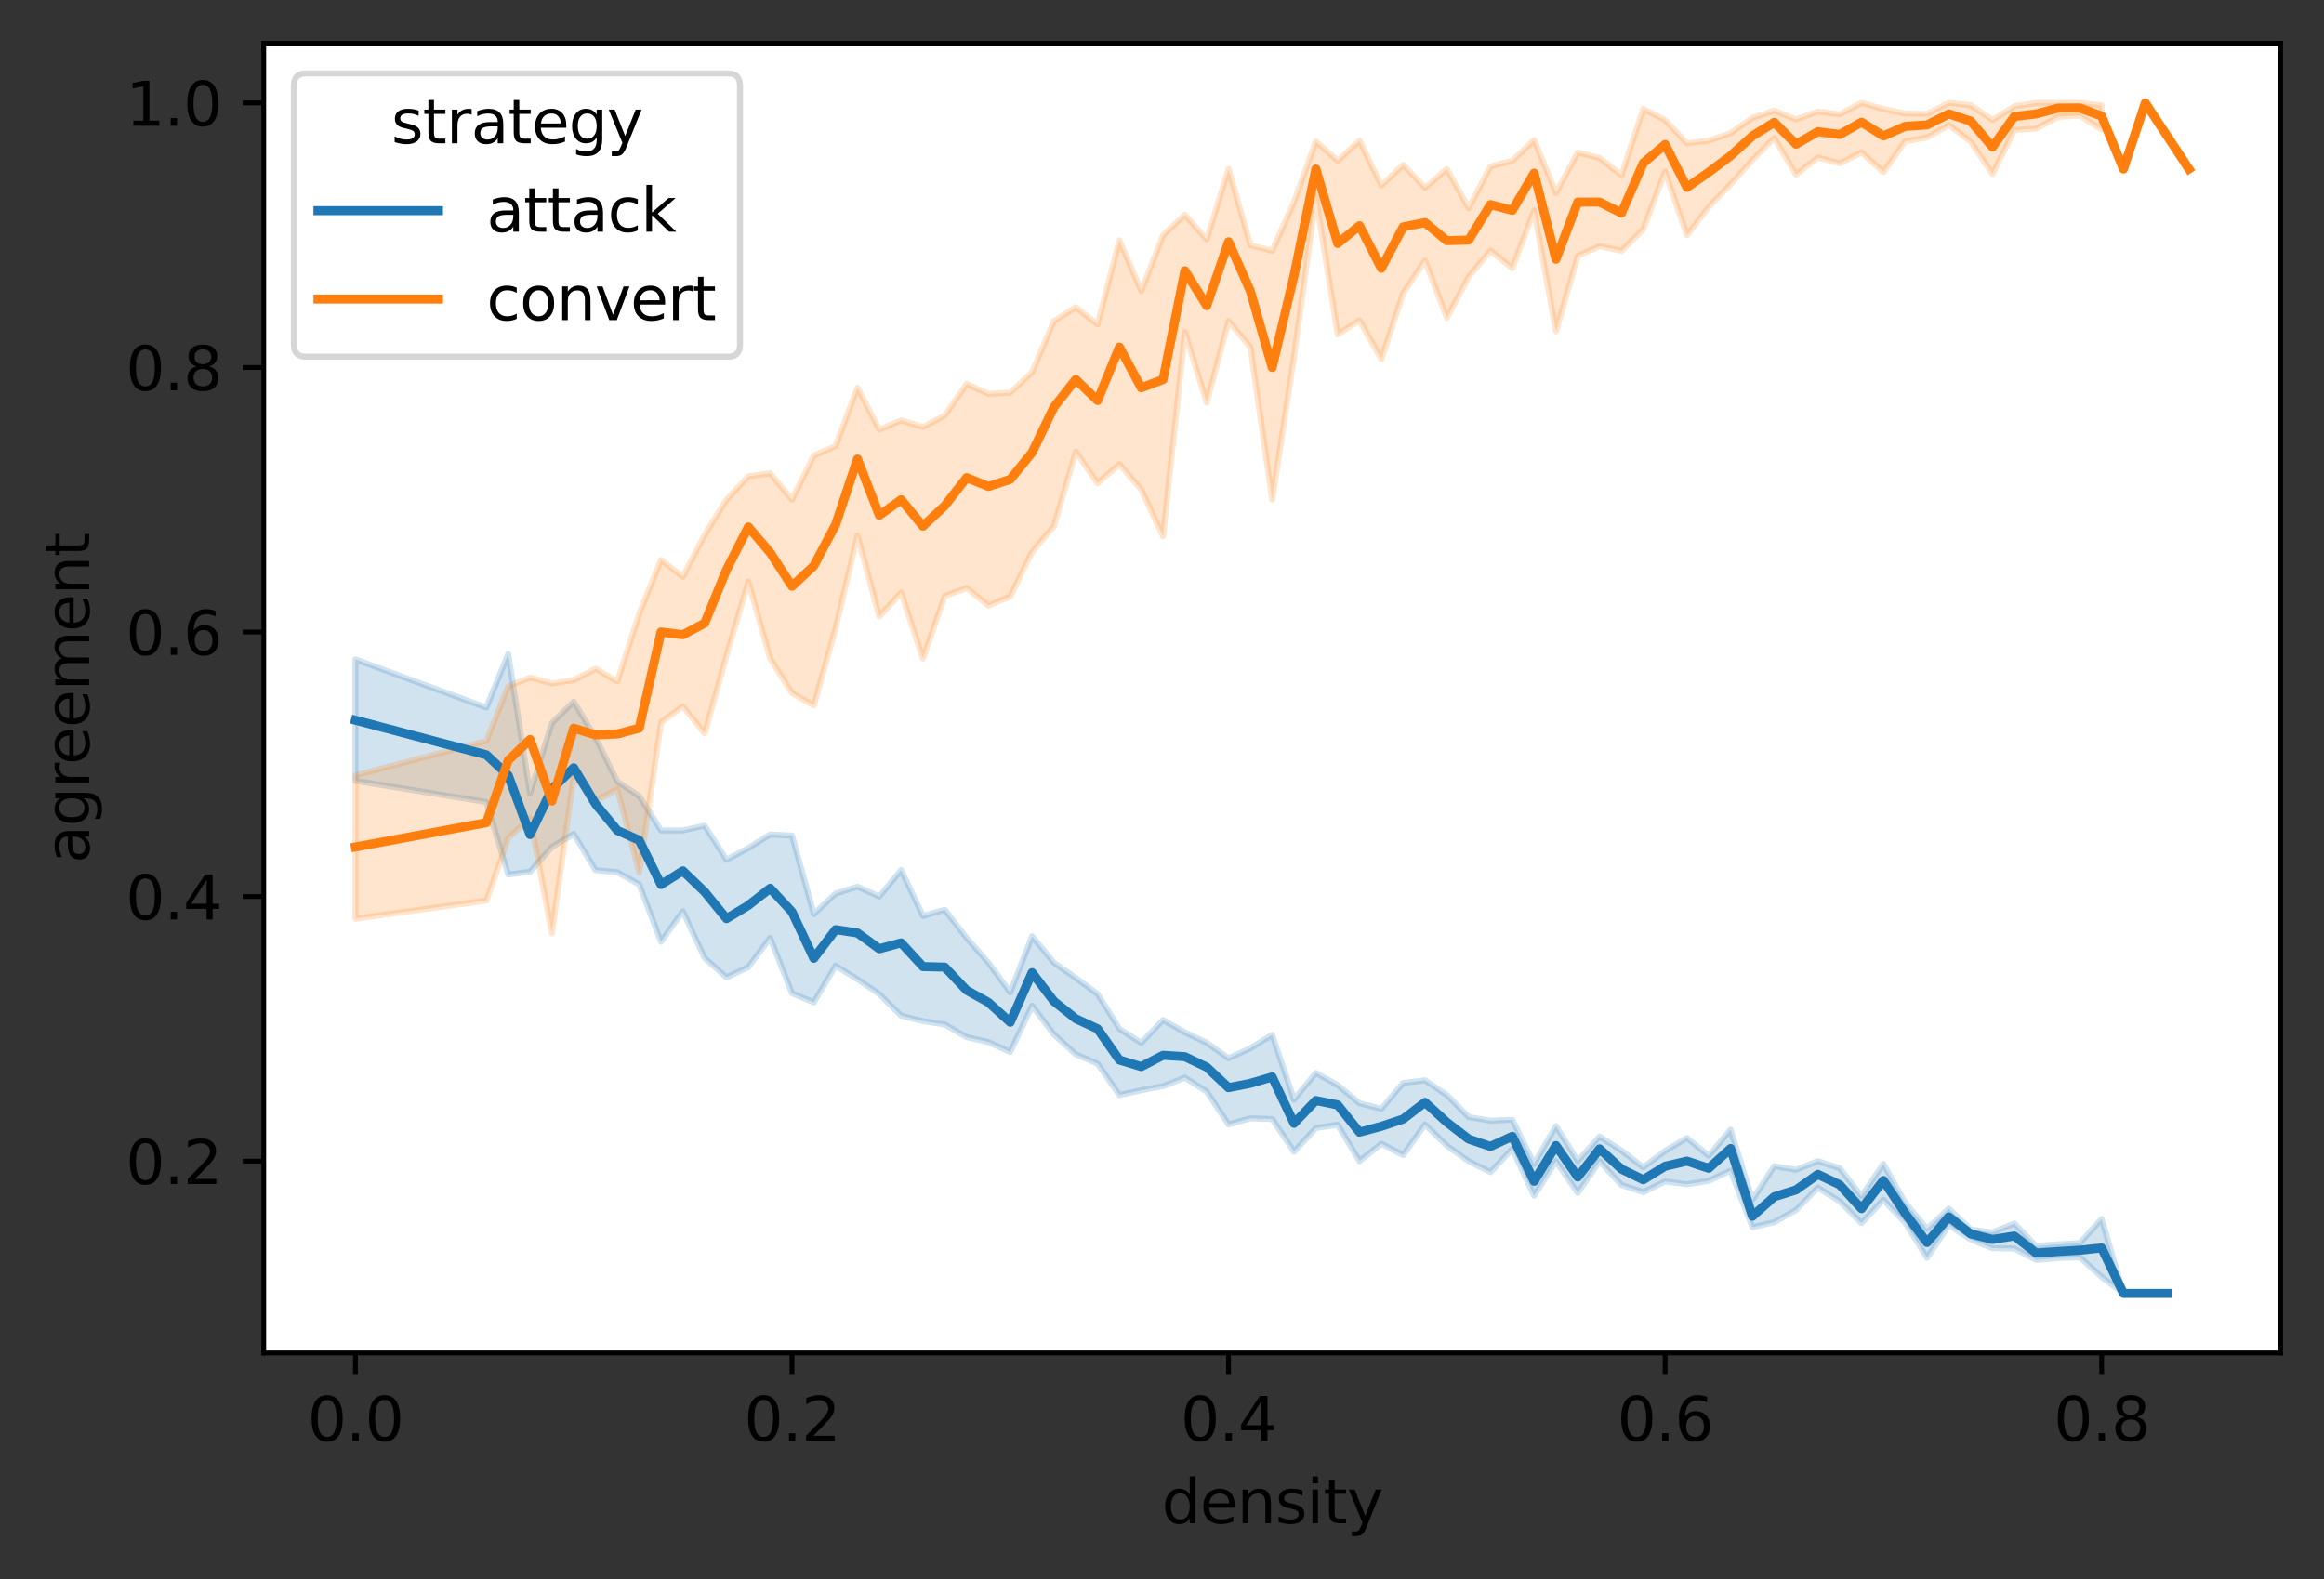 <?xml version="1.0" encoding="utf-8" standalone="no"?>
<!DOCTYPE svg PUBLIC "-//W3C//DTD SVG 1.1//EN"
  "http://www.w3.org/Graphics/SVG/1.1/DTD/svg11.dtd">
<svg height="262.196pt" version="1.1" viewBox="0 0 385.781 262.196" width="385.781pt" xmlns="http://www.w3.org/2000/svg" xmlns:xlink="http://www.w3.org/1999/xlink">
 <rect x="0" y="0" width="385.781" height="262.196" fill="#333333" stroke="none"/>
 <defs>
  <style type="text/css">*{stroke-linecap:butt;stroke-linejoin:round;}</style>
 </defs>
 <g id="figure_1">
  <g id="patch_1">
   <path d="M 0 262.196 
L 385.781 262.196 
L 385.781 0 
L 0 0 
z
" style="fill:none;"/>
  </g>
  <g id="axes_1">
   <g id="patch_2">
    <path d="M 43.781 224.64 
L 378.581 224.64 
L 378.581 7.2 
L 43.781 7.2 
z
" style="fill:#ffffff;"/>
   </g>
   <g id="PolyCollection_1">
    <defs>
     <path d="M 58.999 -152.705 
L 58.999 -132.549 
L 80.74 -129.019 
L 84.363 -116.991 
L 87.986 -117.449 
L 91.61 -121.567 
L 95.233 -123.735 
L 98.857 -117.724 
L 102.48 -117.377 
L 106.103 -115.364 
L 109.727 -105.843 
L 113.35 -110.89 
L 116.973 -103.133 
L 120.597 -99.909 
L 124.22 -101.617 
L 127.844 -106.467 
L 131.467 -97.28 
L 135.09 -95.76 
L 138.714 -101.85 
L 142.337 -99.604 
L 145.96 -97.147 
L 149.584 -93.564 
L 153.207 -92.659 
L 156.831 -92.099 
L 160.454 -89.994 
L 164.077 -89.171 
L 167.701 -87.524 
L 171.324 -95.211 
L 174.947 -90.452 
L 178.571 -87.143 
L 182.194 -85.587 
L 185.818 -80.385 
L 189.441 -81.17 
L 193.064 -81.85 
L 196.688 -83.275 
L 200.311 -80.963 
L 203.934 -75.505 
L 207.558 -76.509 
L 211.181 -76.392 
L 214.805 -70.972 
L 218.428 -74.894 
L 222.051 -75.444 
L 225.675 -69.404 
L 229.298 -72.293 
L 232.922 -70.402 
L 236.545 -75.489 
L 240.168 -71.971 
L 243.792 -69.404 
L 247.415 -67.573 
L 251.038 -71.445 
L 254.662 -63.662 
L 258.285 -69.404 
L 261.909 -64.132 
L 265.532 -69.404 
L 269.155 -65.45 
L 272.779 -64.256 
L 276.402 -66.025 
L 280.025 -65.56 
L 283.649 -66.139 
L 287.272 -67.835 
L 290.896 -58.422 
L 294.519 -59.266 
L 298.142 -61.287 
L 301.766 -65.011 
L 305.389 -62.736 
L 309.012 -59.108 
L 312.636 -62.997 
L 316.259 -59.181 
L 319.883 -53.353 
L 323.506 -58.765 
L 327.129 -56.408 
L 330.753 -54.954 
L 334.376 -54.899 
L 337.999 -53.002 
L 341.623 -53.311 
L 345.246 -53.443 
L 348.87 -50.185 
L 352.493 -47.44 
L 352.493 -47.44 
L 352.493 -47.44 
L 348.87 -59.794 
L 345.246 -55.786 
L 341.623 -55.595 
L 337.999 -55.284 
L 334.376 -59.043 
L 330.753 -57.555 
L 327.129 -58.056 
L 323.506 -61.51 
L 319.883 -58.14 
L 316.259 -62.508 
L 312.636 -68.946 
L 309.012 -63.569 
L 305.389 -68.227 
L 301.766 -69.404 
L 298.142 -67.971 
L 294.519 -68.559 
L 290.896 -62.997 
L 287.272 -74.633 
L 283.649 -70.294 
L 280.025 -73.247 
L 276.402 -71.093 
L 272.779 -68.374 
L 269.155 -71.161 
L 265.532 -73.471 
L 261.909 -69.404 
L 258.285 -75.217 
L 254.662 -68.926 
L 251.038 -76.267 
L 247.415 -76.115 
L 243.792 -76.725 
L 240.168 -80.385 
L 236.545 -82.826 
L 232.922 -82.382 
L 229.298 -78.073 
L 225.675 -79.013 
L 222.051 -82.033 
L 218.428 -84.046 
L 214.805 -79.621 
L 211.181 -90.369 
L 207.558 -88.137 
L 203.934 -86.486 
L 200.311 -89.055 
L 196.688 -90.789 
L 193.064 -92.831 
L 189.441 -89.034 
L 185.818 -91.367 
L 182.194 -97.147 
L 178.571 -99.815 
L 174.947 -102.349 
L 171.324 -106.742 
L 167.701 -97.407 
L 164.077 -102.349 
L 160.454 -106.467 
L 156.831 -111.134 
L 153.207 -110.117 
L 149.584 -117.724 
L 145.96 -113.331 
L 142.337 -114.978 
L 138.714 -113.83 
L 135.09 -110.421 
L 131.467 -123.468 
L 127.844 -123.626 
L 124.22 -121.384 
L 120.597 -119.432 
L 116.973 -125.097 
L 113.35 -124.313 
L 109.727 -124.313 
L 106.103 -130.007 
L 102.48 -132.404 
L 98.857 -139.687 
L 95.233 -145.698 
L 91.61 -142.158 
L 87.986 -130.49 
L 84.363 -153.597 
L 80.74 -144.707 
L 58.999 -152.705 
z
" id="m2ac0974ca0" style="stroke:#1f77b4;stroke-opacity:0.2;"/>
    </defs>
    <g clip-path="url(#p9ee17b4807)">
     <use style="fill:#1f77b4;fill-opacity:0.2;stroke:#1f77b4;stroke-opacity:0.2;" x="0" xlink:href="#m2ac0974ca0" y="262.196"/>
    </g>
   </g>
   <g id="PolyCollection_2">
    <defs>
     <path d="M 58.999 -133.464 
L 58.999 -109.67 
L 80.74 -112.669 
L 84.363 -123.021 
L 87.986 -126.355 
L 91.61 -107.23 
L 95.233 -133.298 
L 98.857 -129.193 
L 102.48 -131.176 
L 106.103 -117.324 
L 109.727 -142.283 
L 113.35 -144.904 
L 116.973 -140.419 
L 120.597 -153.366 
L 124.22 -165.656 
L 127.844 -152.865 
L 131.467 -147.121 
L 135.09 -145.056 
L 138.714 -157.944 
L 142.337 -173.308 
L 145.96 -159.826 
L 149.584 -163.829 
L 153.207 -152.838 
L 156.831 -163.248 
L 160.454 -164.579 
L 164.077 -161.651 
L 167.701 -163.171 
L 171.324 -170.574 
L 174.947 -174.829 
L 178.571 -187.208 
L 182.194 -181.967 
L 185.818 -185.114 
L 189.441 -180.911 
L 193.064 -173.157 
L 196.688 -207.078 
L 200.311 -195.328 
L 203.934 -208.873 
L 207.558 -204.564 
L 211.181 -179.222 
L 214.805 -203.016 
L 218.428 -229.555 
L 222.051 -206.676 
L 225.675 -209.029 
L 229.298 -202.558 
L 232.922 -213.54 
L 236.545 -218.952 
L 240.168 -209.422 
L 243.792 -216.224 
L 247.415 -220.604 
L 251.038 -217.658 
L 254.662 -227.267 
L 258.285 -207.175 
L 261.909 -219.717 
L 265.532 -221.319 
L 269.155 -220.534 
L 272.779 -224.147 
L 276.402 -233.724 
L 280.025 -223.134 
L 283.649 -227.842 
L 287.272 -231.613 
L 290.896 -235.628 
L 294.519 -239.299 
L 298.142 -233.216 
L 301.766 -236.041 
L 305.389 -235.086 
L 309.012 -236.876 
L 312.636 -233.632 
L 316.259 -238.736 
L 319.883 -239.36 
L 323.506 -241.452 
L 327.129 -238.675 
L 330.753 -233.317 
L 334.376 -240.607 
L 337.999 -240.842 
L 341.623 -242.801 
L 345.246 -243.001 
L 348.87 -240.72 
L 348.87 -244.673 
L 348.87 -244.673 
L 345.246 -245.113 
L 341.623 -245.113 
L 337.999 -245.113 
L 334.376 -244.549 
L 330.753 -242.265 
L 327.129 -244.734 
L 323.506 -245.113 
L 319.883 -243.282 
L 316.259 -243.341 
L 312.636 -244.114 
L 309.012 -245.113 
L 305.389 -243.203 
L 301.766 -243.68 
L 298.142 -242.367 
L 294.519 -243.821 
L 290.896 -242.617 
L 287.272 -240.092 
L 283.649 -238.837 
L 280.025 -238.402 
L 276.402 -242.265 
L 272.779 -244.114 
L 269.155 -233.085 
L 265.532 -235.961 
L 261.909 -236.876 
L 258.285 -230.162 
L 254.662 -238.935 
L 251.038 -235.504 
L 247.415 -234.553 
L 243.792 -227.623 
L 240.168 -234.131 
L 236.545 -230.993 
L 232.922 -234.817 
L 229.298 -231.385 
L 225.675 -238.837 
L 222.051 -235.504 
L 218.428 -238.707 
L 214.805 -228.64 
L 211.181 -220.565 
L 207.558 -221.459 
L 203.934 -234.131 
L 200.311 -222.417 
L 196.688 -226.528 
L 193.064 -223.149 
L 189.441 -213.857 
L 185.818 -222.304 
L 182.194 -208.324 
L 178.571 -211.169 
L 174.947 -208.873 
L 171.324 -200.401 
L 167.701 -196.983 
L 164.077 -196.793 
L 160.454 -198.44 
L 156.831 -193.199 
L 153.207 -191.302 
L 149.584 -192.4 
L 145.96 -190.85 
L 142.337 -197.806 
L 138.714 -188.144 
L 135.09 -186.543 
L 131.467 -179.222 
L 127.844 -183.614 
L 124.22 -183.098 
L 120.597 -179.222 
L 116.973 -173.383 
L 113.35 -166.421 
L 109.727 -169.238 
L 106.103 -160.253 
L 102.48 -149.033 
L 98.857 -151.157 
L 95.233 -149.271 
L 91.61 -148.717 
L 87.986 -149.708 
L 84.363 -148.214 
L 80.74 -139.17 
L 58.999 -133.464 
z
" id="m5d55cdc395" style="stroke:#ff7f0e;stroke-opacity:0.2;"/>
    </defs>
    <g clip-path="url(#p9ee17b4807)">
     <use style="fill:#ff7f0e;fill-opacity:0.2;stroke:#ff7f0e;stroke-opacity:0.2;" x="0" xlink:href="#m5d55cdc395" y="262.196"/>
    </g>
   </g>
   <g id="matplotlib.axis_1">
    <g id="xtick_1">
     <g id="line2d_1">
      <defs>
       <path d="M 0 0 
L 0 3.5 
" id="mb6eb101a99" style="stroke:#000000;stroke-width:0.8;"/>
      </defs>
      <g>
       <use style="stroke:#000000;stroke-width:0.8;" x="58.999" xlink:href="#mb6eb101a99" y="224.64"/>
      </g>
     </g>
     <g id="text_1">
      <!-- 0.0 -->
      <g transform="translate(51.048 239.238)scale(0.1 -0.1)">
       <defs>
        <path d="M 2034 4250 
Q 1547 4250 1301 3770 
Q 1056 3291 1056 2328 
Q 1056 1369 1301 889 
Q 1547 409 2034 409 
Q 2525 409 2770 889 
Q 3016 1369 3016 2328 
Q 3016 3291 2770 3770 
Q 2525 4250 2034 4250 
z
M 2034 4750 
Q 2819 4750 3233 4129 
Q 3647 3509 3647 2328 
Q 3647 1150 3233 529 
Q 2819 -91 2034 -91 
Q 1250 -91 836 529 
Q 422 1150 422 2328 
Q 422 3509 836 4129 
Q 1250 4750 2034 4750 
z
" id="DejaVuSans-30" transform="scale(0.016)"/>
        <path d="M 684 794 
L 1344 794 
L 1344 0 
L 684 0 
L 684 794 
z
" id="DejaVuSans-2e" transform="scale(0.016)"/>
       </defs>
       <use xlink:href="#DejaVuSans-30"/>
       <use x="63.623" xlink:href="#DejaVuSans-2e"/>
       <use x="95.41" xlink:href="#DejaVuSans-30"/>
      </g>
     </g>
    </g>
    <g id="xtick_2">
     <g id="line2d_2">
      <g>
       <use style="stroke:#000000;stroke-width:0.8;" x="131.467" xlink:href="#mb6eb101a99" y="224.64"/>
      </g>
     </g>
     <g id="text_2">
      <!-- 0.2 -->
      <g transform="translate(123.515 239.238)scale(0.1 -0.1)">
       <defs>
        <path d="M 1228 531 
L 3431 531 
L 3431 0 
L 469 0 
L 469 531 
Q 828 903 1448 1529 
Q 2069 2156 2228 2338 
Q 2531 2678 2651 2914 
Q 2772 3150 2772 3378 
Q 2772 3750 2511 3984 
Q 2250 4219 1831 4219 
Q 1534 4219 1204 4116 
Q 875 4013 500 3803 
L 500 4441 
Q 881 4594 1212 4672 
Q 1544 4750 1819 4750 
Q 2544 4750 2975 4387 
Q 3406 4025 3406 3419 
Q 3406 3131 3298 2873 
Q 3191 2616 2906 2266 
Q 2828 2175 2409 1742 
Q 1991 1309 1228 531 
z
" id="DejaVuSans-32" transform="scale(0.016)"/>
       </defs>
       <use xlink:href="#DejaVuSans-30"/>
       <use x="63.623" xlink:href="#DejaVuSans-2e"/>
       <use x="95.41" xlink:href="#DejaVuSans-32"/>
      </g>
     </g>
    </g>
    <g id="xtick_3">
     <g id="line2d_3">
      <g>
       <use style="stroke:#000000;stroke-width:0.8;" x="203.934" xlink:href="#mb6eb101a99" y="224.64"/>
      </g>
     </g>
     <g id="text_3">
      <!-- 0.4 -->
      <g transform="translate(195.983 239.238)scale(0.1 -0.1)">
       <defs>
        <path d="M 2419 4116 
L 825 1625 
L 2419 1625 
L 2419 4116 
z
M 2253 4666 
L 3047 4666 
L 3047 1625 
L 3713 1625 
L 3713 1100 
L 3047 1100 
L 3047 0 
L 2419 0 
L 2419 1100 
L 313 1100 
L 313 1709 
L 2253 4666 
z
" id="DejaVuSans-34" transform="scale(0.016)"/>
       </defs>
       <use xlink:href="#DejaVuSans-30"/>
       <use x="63.623" xlink:href="#DejaVuSans-2e"/>
       <use x="95.41" xlink:href="#DejaVuSans-34"/>
      </g>
     </g>
    </g>
    <g id="xtick_4">
     <g id="line2d_4">
      <g>
       <use style="stroke:#000000;stroke-width:0.8;" x="276.402" xlink:href="#mb6eb101a99" y="224.64"/>
      </g>
     </g>
     <g id="text_4">
      <!-- 0.6 -->
      <g transform="translate(268.45 239.238)scale(0.1 -0.1)">
       <defs>
        <path d="M 2113 2584 
Q 1688 2584 1439 2293 
Q 1191 2003 1191 1497 
Q 1191 994 1439 701 
Q 1688 409 2113 409 
Q 2538 409 2786 701 
Q 3034 994 3034 1497 
Q 3034 2003 2786 2293 
Q 2538 2584 2113 2584 
z
M 3366 4563 
L 3366 3988 
Q 3128 4100 2886 4159 
Q 2644 4219 2406 4219 
Q 1781 4219 1451 3797 
Q 1122 3375 1075 2522 
Q 1259 2794 1537 2939 
Q 1816 3084 2150 3084 
Q 2853 3084 3261 2657 
Q 3669 2231 3669 1497 
Q 3669 778 3244 343 
Q 2819 -91 2113 -91 
Q 1303 -91 875 529 
Q 447 1150 447 2328 
Q 447 3434 972 4092 
Q 1497 4750 2381 4750 
Q 2619 4750 2861 4703 
Q 3103 4656 3366 4563 
z
" id="DejaVuSans-36" transform="scale(0.016)"/>
       </defs>
       <use xlink:href="#DejaVuSans-30"/>
       <use x="63.623" xlink:href="#DejaVuSans-2e"/>
       <use x="95.41" xlink:href="#DejaVuSans-36"/>
      </g>
     </g>
    </g>
    <g id="xtick_5">
     <g id="line2d_5">
      <g>
       <use style="stroke:#000000;stroke-width:0.8;" x="348.87" xlink:href="#mb6eb101a99" y="224.64"/>
      </g>
     </g>
     <g id="text_5">
      <!-- 0.8 -->
      <g transform="translate(340.918 239.238)scale(0.1 -0.1)">
       <defs>
        <path d="M 2034 2216 
Q 1584 2216 1326 1975 
Q 1069 1734 1069 1313 
Q 1069 891 1326 650 
Q 1584 409 2034 409 
Q 2484 409 2743 651 
Q 3003 894 3003 1313 
Q 3003 1734 2745 1975 
Q 2488 2216 2034 2216 
z
M 1403 2484 
Q 997 2584 770 2862 
Q 544 3141 544 3541 
Q 544 4100 942 4425 
Q 1341 4750 2034 4750 
Q 2731 4750 3128 4425 
Q 3525 4100 3525 3541 
Q 3525 3141 3298 2862 
Q 3072 2584 2669 2484 
Q 3125 2378 3379 2068 
Q 3634 1759 3634 1313 
Q 3634 634 3220 271 
Q 2806 -91 2034 -91 
Q 1263 -91 848 271 
Q 434 634 434 1313 
Q 434 1759 690 2068 
Q 947 2378 1403 2484 
z
M 1172 3481 
Q 1172 3119 1398 2916 
Q 1625 2713 2034 2713 
Q 2441 2713 2670 2916 
Q 2900 3119 2900 3481 
Q 2900 3844 2670 4047 
Q 2441 4250 2034 4250 
Q 1625 4250 1398 4047 
Q 1172 3844 1172 3481 
z
" id="DejaVuSans-38" transform="scale(0.016)"/>
       </defs>
       <use xlink:href="#DejaVuSans-30"/>
       <use x="63.623" xlink:href="#DejaVuSans-2e"/>
       <use x="95.41" xlink:href="#DejaVuSans-38"/>
      </g>
     </g>
    </g>
    <g id="text_6">
     <!-- density -->
     <g transform="translate(192.848 252.917)scale(0.1 -0.1)">
      <defs>
       <path d="M 2906 2969 
L 2906 4863 
L 3481 4863 
L 3481 0 
L 2906 0 
L 2906 525 
Q 2725 213 2448 61 
Q 2172 -91 1784 -91 
Q 1150 -91 751 415 
Q 353 922 353 1747 
Q 353 2572 751 3078 
Q 1150 3584 1784 3584 
Q 2172 3584 2448 3432 
Q 2725 3281 2906 2969 
z
M 947 1747 
Q 947 1113 1208 752 
Q 1469 391 1925 391 
Q 2381 391 2643 752 
Q 2906 1113 2906 1747 
Q 2906 2381 2643 2742 
Q 2381 3103 1925 3103 
Q 1469 3103 1208 2742 
Q 947 2381 947 1747 
z
" id="DejaVuSans-64" transform="scale(0.016)"/>
       <path d="M 3597 1894 
L 3597 1613 
L 953 1613 
Q 991 1019 1311 708 
Q 1631 397 2203 397 
Q 2534 397 2845 478 
Q 3156 559 3463 722 
L 3463 178 
Q 3153 47 2828 -22 
Q 2503 -91 2169 -91 
Q 1331 -91 842 396 
Q 353 884 353 1716 
Q 353 2575 817 3079 
Q 1281 3584 2069 3584 
Q 2775 3584 3186 3129 
Q 3597 2675 3597 1894 
z
M 3022 2063 
Q 3016 2534 2758 2815 
Q 2500 3097 2075 3097 
Q 1594 3097 1305 2825 
Q 1016 2553 972 2059 
L 3022 2063 
z
" id="DejaVuSans-65" transform="scale(0.016)"/>
       <path d="M 3513 2113 
L 3513 0 
L 2938 0 
L 2938 2094 
Q 2938 2591 2744 2837 
Q 2550 3084 2163 3084 
Q 1697 3084 1428 2787 
Q 1159 2491 1159 1978 
L 1159 0 
L 581 0 
L 581 3500 
L 1159 3500 
L 1159 2956 
Q 1366 3272 1645 3428 
Q 1925 3584 2291 3584 
Q 2894 3584 3203 3211 
Q 3513 2838 3513 2113 
z
" id="DejaVuSans-6e" transform="scale(0.016)"/>
       <path d="M 2834 3397 
L 2834 2853 
Q 2591 2978 2328 3040 
Q 2066 3103 1784 3103 
Q 1356 3103 1142 2972 
Q 928 2841 928 2578 
Q 928 2378 1081 2264 
Q 1234 2150 1697 2047 
L 1894 2003 
Q 2506 1872 2764 1633 
Q 3022 1394 3022 966 
Q 3022 478 2636 193 
Q 2250 -91 1575 -91 
Q 1294 -91 989 -36 
Q 684 19 347 128 
L 347 722 
Q 666 556 975 473 
Q 1284 391 1588 391 
Q 1994 391 2212 530 
Q 2431 669 2431 922 
Q 2431 1156 2273 1281 
Q 2116 1406 1581 1522 
L 1381 1569 
Q 847 1681 609 1914 
Q 372 2147 372 2553 
Q 372 3047 722 3315 
Q 1072 3584 1716 3584 
Q 2034 3584 2315 3537 
Q 2597 3491 2834 3397 
z
" id="DejaVuSans-73" transform="scale(0.016)"/>
       <path d="M 603 3500 
L 1178 3500 
L 1178 0 
L 603 0 
L 603 3500 
z
M 603 4863 
L 1178 4863 
L 1178 4134 
L 603 4134 
L 603 4863 
z
" id="DejaVuSans-69" transform="scale(0.016)"/>
       <path d="M 1172 4494 
L 1172 3500 
L 2356 3500 
L 2356 3053 
L 1172 3053 
L 1172 1153 
Q 1172 725 1289 603 
Q 1406 481 1766 481 
L 2356 481 
L 2356 0 
L 1766 0 
Q 1100 0 847 248 
Q 594 497 594 1153 
L 594 3053 
L 172 3053 
L 172 3500 
L 594 3500 
L 594 4494 
L 1172 4494 
z
" id="DejaVuSans-74" transform="scale(0.016)"/>
       <path d="M 2059 -325 
Q 1816 -950 1584 -1140 
Q 1353 -1331 966 -1331 
L 506 -1331 
L 506 -850 
L 844 -850 
Q 1081 -850 1212 -737 
Q 1344 -625 1503 -206 
L 1606 56 
L 191 3500 
L 800 3500 
L 1894 763 
L 2988 3500 
L 3597 3500 
L 2059 -325 
z
" id="DejaVuSans-79" transform="scale(0.016)"/>
      </defs>
      <use xlink:href="#DejaVuSans-64"/>
      <use x="63.477" xlink:href="#DejaVuSans-65"/>
      <use x="125" xlink:href="#DejaVuSans-6e"/>
      <use x="188.379" xlink:href="#DejaVuSans-73"/>
      <use x="240.479" xlink:href="#DejaVuSans-69"/>
      <use x="268.262" xlink:href="#DejaVuSans-74"/>
      <use x="307.471" xlink:href="#DejaVuSans-79"/>
     </g>
    </g>
   </g>
   <g id="matplotlib.axis_2">
    <g id="ytick_1">
     <g id="line2d_6">
      <defs>
       <path d="M 0 0 
L -3.5 0 
" id="me42b52f7fd" style="stroke:#000000;stroke-width:0.8;"/>
      </defs>
      <g>
       <use style="stroke:#000000;stroke-width:0.8;" x="43.781" xlink:href="#me42b52f7fd" y="192.793"/>
      </g>
     </g>
     <g id="text_7">
      <!-- 0.2 -->
      <g transform="translate(20.878 196.592)scale(0.1 -0.1)">
       <use xlink:href="#DejaVuSans-30"/>
       <use x="63.623" xlink:href="#DejaVuSans-2e"/>
       <use x="95.41" xlink:href="#DejaVuSans-32"/>
      </g>
     </g>
    </g>
    <g id="ytick_2">
     <g id="line2d_7">
      <g>
       <use style="stroke:#000000;stroke-width:0.8;" x="43.781" xlink:href="#me42b52f7fd" y="148.865"/>
      </g>
     </g>
     <g id="text_8">
      <!-- 0.4 -->
      <g transform="translate(20.878 152.665)scale(0.1 -0.1)">
       <use xlink:href="#DejaVuSans-30"/>
       <use x="63.623" xlink:href="#DejaVuSans-2e"/>
       <use x="95.41" xlink:href="#DejaVuSans-34"/>
      </g>
     </g>
    </g>
    <g id="ytick_3">
     <g id="line2d_8">
      <g>
       <use style="stroke:#000000;stroke-width:0.8;" x="43.781" xlink:href="#me42b52f7fd" y="104.938"/>
      </g>
     </g>
     <g id="text_9">
      <!-- 0.6 -->
      <g transform="translate(20.878 108.737)scale(0.1 -0.1)">
       <use xlink:href="#DejaVuSans-30"/>
       <use x="63.623" xlink:href="#DejaVuSans-2e"/>
       <use x="95.41" xlink:href="#DejaVuSans-36"/>
      </g>
     </g>
    </g>
    <g id="ytick_4">
     <g id="line2d_9">
      <g>
       <use style="stroke:#000000;stroke-width:0.8;" x="43.781" xlink:href="#me42b52f7fd" y="61.011"/>
      </g>
     </g>
     <g id="text_10">
      <!-- 0.8 -->
      <g transform="translate(20.878 64.81)scale(0.1 -0.1)">
       <use xlink:href="#DejaVuSans-30"/>
       <use x="63.623" xlink:href="#DejaVuSans-2e"/>
       <use x="95.41" xlink:href="#DejaVuSans-38"/>
      </g>
     </g>
    </g>
    <g id="ytick_5">
     <g id="line2d_10">
      <g>
       <use style="stroke:#000000;stroke-width:0.8;" x="43.781" xlink:href="#me42b52f7fd" y="17.084"/>
      </g>
     </g>
     <g id="text_11">
      <!-- 1.0 -->
      <g transform="translate(20.878 20.883)scale(0.1 -0.1)">
       <defs>
        <path d="M 794 531 
L 1825 531 
L 1825 4091 
L 703 3866 
L 703 4441 
L 1819 4666 
L 2450 4666 
L 2450 531 
L 3481 531 
L 3481 0 
L 794 0 
L 794 531 
z
" id="DejaVuSans-31" transform="scale(0.016)"/>
       </defs>
       <use xlink:href="#DejaVuSans-31"/>
       <use x="63.623" xlink:href="#DejaVuSans-2e"/>
       <use x="95.41" xlink:href="#DejaVuSans-30"/>
      </g>
     </g>
    </g>
    <g id="text_12">
     <!-- agreement -->
     <g transform="translate(14.798 143.33)rotate(-90)scale(0.1 -0.1)">
      <defs>
       <path d="M 2194 1759 
Q 1497 1759 1228 1600 
Q 959 1441 959 1056 
Q 959 750 1161 570 
Q 1363 391 1709 391 
Q 2188 391 2477 730 
Q 2766 1069 2766 1631 
L 2766 1759 
L 2194 1759 
z
M 3341 1997 
L 3341 0 
L 2766 0 
L 2766 531 
Q 2569 213 2275 61 
Q 1981 -91 1556 -91 
Q 1019 -91 701 211 
Q 384 513 384 1019 
Q 384 1609 779 1909 
Q 1175 2209 1959 2209 
L 2766 2209 
L 2766 2266 
Q 2766 2663 2505 2880 
Q 2244 3097 1772 3097 
Q 1472 3097 1187 3025 
Q 903 2953 641 2809 
L 641 3341 
Q 956 3463 1253 3523 
Q 1550 3584 1831 3584 
Q 2591 3584 2966 3190 
Q 3341 2797 3341 1997 
z
" id="DejaVuSans-61" transform="scale(0.016)"/>
       <path d="M 2906 1791 
Q 2906 2416 2648 2759 
Q 2391 3103 1925 3103 
Q 1463 3103 1205 2759 
Q 947 2416 947 1791 
Q 947 1169 1205 825 
Q 1463 481 1925 481 
Q 2391 481 2648 825 
Q 2906 1169 2906 1791 
z
M 3481 434 
Q 3481 -459 3084 -895 
Q 2688 -1331 1869 -1331 
Q 1566 -1331 1297 -1286 
Q 1028 -1241 775 -1147 
L 775 -588 
Q 1028 -725 1275 -790 
Q 1522 -856 1778 -856 
Q 2344 -856 2625 -561 
Q 2906 -266 2906 331 
L 2906 616 
Q 2728 306 2450 153 
Q 2172 0 1784 0 
Q 1141 0 747 490 
Q 353 981 353 1791 
Q 353 2603 747 3093 
Q 1141 3584 1784 3584 
Q 2172 3584 2450 3431 
Q 2728 3278 2906 2969 
L 2906 3500 
L 3481 3500 
L 3481 434 
z
" id="DejaVuSans-67" transform="scale(0.016)"/>
       <path d="M 2631 2963 
Q 2534 3019 2420 3045 
Q 2306 3072 2169 3072 
Q 1681 3072 1420 2755 
Q 1159 2438 1159 1844 
L 1159 0 
L 581 0 
L 581 3500 
L 1159 3500 
L 1159 2956 
Q 1341 3275 1631 3429 
Q 1922 3584 2338 3584 
Q 2397 3584 2469 3576 
Q 2541 3569 2628 3553 
L 2631 2963 
z
" id="DejaVuSans-72" transform="scale(0.016)"/>
       <path d="M 3328 2828 
Q 3544 3216 3844 3400 
Q 4144 3584 4550 3584 
Q 5097 3584 5394 3201 
Q 5691 2819 5691 2113 
L 5691 0 
L 5113 0 
L 5113 2094 
Q 5113 2597 4934 2840 
Q 4756 3084 4391 3084 
Q 3944 3084 3684 2787 
Q 3425 2491 3425 1978 
L 3425 0 
L 2847 0 
L 2847 2094 
Q 2847 2600 2669 2842 
Q 2491 3084 2119 3084 
Q 1678 3084 1418 2786 
Q 1159 2488 1159 1978 
L 1159 0 
L 581 0 
L 581 3500 
L 1159 3500 
L 1159 2956 
Q 1356 3278 1631 3431 
Q 1906 3584 2284 3584 
Q 2666 3584 2933 3390 
Q 3200 3197 3328 2828 
z
" id="DejaVuSans-6d" transform="scale(0.016)"/>
      </defs>
      <use xlink:href="#DejaVuSans-61"/>
      <use x="61.279" xlink:href="#DejaVuSans-67"/>
      <use x="124.756" xlink:href="#DejaVuSans-72"/>
      <use x="163.619" xlink:href="#DejaVuSans-65"/>
      <use x="225.143" xlink:href="#DejaVuSans-65"/>
      <use x="286.666" xlink:href="#DejaVuSans-6d"/>
      <use x="384.078" xlink:href="#DejaVuSans-65"/>
      <use x="445.602" xlink:href="#DejaVuSans-6e"/>
      <use x="508.98" xlink:href="#DejaVuSans-74"/>
     </g>
    </g>
   </g>
   <g id="line2d_11">
    <path clip-path="url(#p9ee17b4807)" d="M 58.999 119.581 
L 80.74 125.333 
L 84.363 128.732 
L 87.986 138.57 
L 91.61 131.02 
L 95.233 127.48 
L 98.857 133.491 
L 102.48 137.884 
L 106.103 139.511 
L 109.727 146.869 
L 113.35 144.595 
L 116.973 148.081 
L 120.597 152.526 
L 124.22 150.33 
L 127.844 147.493 
L 131.467 151.4 
L 135.09 159.115 
L 138.714 154.356 
L 142.337 154.905 
L 145.96 157.535 
L 149.584 156.553 
L 153.207 160.493 
L 156.831 160.579 
L 160.454 164.423 
L 164.077 166.436 
L 167.701 169.731 
L 171.324 161.495 
L 174.947 166.253 
L 178.571 169.14 
L 182.194 170.829 
L 185.818 175.997 
L 189.441 177.104 
L 193.064 175.222 
L 196.688 175.453 
L 200.311 177.187 
L 203.934 180.591 
L 207.558 179.873 
L 211.181 178.816 
L 214.805 186.517 
L 218.428 182.726 
L 222.051 183.458 
L 225.675 187.988 
L 229.298 187.013 
L 232.922 185.804 
L 236.545 183.031 
L 240.168 186.333 
L 243.792 189.132 
L 247.415 190.352 
L 251.038 188.675 
L 254.662 196.135 
L 258.285 190.209 
L 261.909 195.428 
L 265.532 190.759 
L 269.155 194.111 
L 272.779 195.881 
L 276.402 193.637 
L 280.025 192.793 
L 283.649 193.98 
L 287.272 190.701 
L 290.896 201.944 
L 294.519 198.706 
L 298.142 197.567 
L 301.766 194.989 
L 305.389 196.715 
L 309.012 200.686 
L 312.636 195.996 
L 316.259 201.476 
L 319.883 206.309 
L 323.506 202.059 
L 327.129 204.873 
L 330.753 205.798 
L 334.376 205.225 
L 337.999 208.053 
L 341.623 207.798 
L 345.246 207.582 
L 348.87 207.206 
L 352.493 214.756 
L 356.116 214.756 
L 359.74 214.756 
" style="fill:none;stroke:#1f77b4;stroke-linecap:square;stroke-width:1.5;"/>
   </g>
   <g id="line2d_12">
    <path clip-path="url(#p9ee17b4807)" d="M 58.999 140.629 
L 80.74 136.592 
L 84.363 126.256 
L 87.986 122.784 
L 91.61 133.003 
L 95.233 120.912 
L 98.857 122.021 
L 102.48 121.868 
L 106.103 120.912 
L 109.727 104.938 
L 113.35 105.396 
L 116.973 103.474 
L 120.597 94.602 
L 124.22 87.496 
L 127.844 91.76 
L 131.467 97.335 
L 135.09 93.956 
L 138.714 87.093 
L 142.337 76.217 
L 145.96 85.559 
L 149.584 82.975 
L 153.207 87.367 
L 156.831 83.973 
L 160.454 79.314 
L 164.077 80.778 
L 167.701 79.596 
L 171.324 75.13 
L 174.947 67.6 
L 178.571 63.008 
L 182.194 66.502 
L 185.818 57.632 
L 189.441 64.39 
L 193.064 63.008 
L 196.688 44.961 
L 200.311 50.761 
L 203.934 40.145 
L 207.558 48.34 
L 211.181 61.011 
L 214.805 45.758 
L 218.428 28.065 
L 222.051 40.42 
L 225.675 37.478 
L 229.298 44.538 
L 232.922 37.675 
L 236.545 36.955 
L 240.168 39.962 
L 243.792 39.861 
L 247.415 33.979 
L 251.038 34.929 
L 254.662 28.752 
L 258.285 43.041 
L 261.909 33.556 
L 265.532 33.556 
L 269.155 35.387 
L 272.779 27.067 
L 276.402 23.998 
L 280.025 31.116 
L 283.649 28.588 
L 287.272 25.869 
L 290.896 22.575 
L 294.519 20.314 
L 298.142 23.947 
L 301.766 21.858 
L 305.389 22.336 
L 309.012 20.287 
L 312.636 22.575 
L 316.259 20.98 
L 319.883 20.744 
L 323.506 18.914 
L 327.129 20.113 
L 330.753 24.405 
L 334.376 19.336 
L 337.999 18.914 
L 341.623 17.951 
L 345.246 17.928 
L 348.87 19.28 
L 352.493 28.065 
L 356.116 17.084 
L 363.363 28.065 
" style="fill:none;stroke:#ff7f0e;stroke-linecap:square;stroke-width:1.5;"/>
   </g>
   <g id="line2d_13"/>
   <g id="line2d_14"/>
   <g id="patch_3">
    <path d="M 43.781 224.64 
L 43.781 7.2 
" style="fill:none;stroke:#000000;stroke-linecap:square;stroke-linejoin:miter;stroke-width:0.8;"/>
   </g>
   <g id="patch_4">
    <path d="M 378.581 224.64 
L 378.581 7.2 
" style="fill:none;stroke:#000000;stroke-linecap:square;stroke-linejoin:miter;stroke-width:0.8;"/>
   </g>
   <g id="patch_5">
    <path d="M 43.781 224.64 
L 378.581 224.64 
" style="fill:none;stroke:#000000;stroke-linecap:square;stroke-linejoin:miter;stroke-width:0.8;"/>
   </g>
   <g id="patch_6">
    <path d="M 43.781 7.2 
L 378.581 7.2 
" style="fill:none;stroke:#000000;stroke-linecap:square;stroke-linejoin:miter;stroke-width:0.8;"/>
   </g>
   <g id="legend_1">
    <g id="patch_7">
     <path d="M 50.781 59.234 
L 120.839 59.234 
Q 122.839 59.234 122.839 57.234 
L 122.839 14.2 
Q 122.839 12.2 120.839 12.2 
L 50.781 12.2 
Q 48.781 12.2 48.781 14.2 
L 48.781 57.234 
Q 48.781 59.234 50.781 59.234 
z
" style="fill:#ffffff;opacity:0.8;stroke:#cccccc;stroke-linejoin:miter;"/>
    </g>
    <g id="text_13">
     <!-- strategy -->
     <g transform="translate(64.955 23.798)scale(0.1 -0.1)">
      <use xlink:href="#DejaVuSans-73"/>
      <use x="52.1" xlink:href="#DejaVuSans-74"/>
      <use x="91.309" xlink:href="#DejaVuSans-72"/>
      <use x="132.422" xlink:href="#DejaVuSans-61"/>
      <use x="193.701" xlink:href="#DejaVuSans-74"/>
      <use x="232.91" xlink:href="#DejaVuSans-65"/>
      <use x="294.434" xlink:href="#DejaVuSans-67"/>
      <use x="357.91" xlink:href="#DejaVuSans-79"/>
     </g>
    </g>
    <g id="line2d_15">
     <path d="M 52.781 34.977 
L 72.781 34.977 
" style="fill:none;stroke:#1f77b4;stroke-linecap:square;stroke-width:1.5;"/>
    </g>
    <g id="line2d_16"/>
    <g id="text_14">
     <!-- attack -->
     <g transform="translate(80.781 38.477)scale(0.1 -0.1)">
      <defs>
       <path d="M 3122 3366 
L 3122 2828 
Q 2878 2963 2633 3030 
Q 2388 3097 2138 3097 
Q 1578 3097 1268 2742 
Q 959 2388 959 1747 
Q 959 1106 1268 751 
Q 1578 397 2138 397 
Q 2388 397 2633 464 
Q 2878 531 3122 666 
L 3122 134 
Q 2881 22 2623 -34 
Q 2366 -91 2075 -91 
Q 1284 -91 818 406 
Q 353 903 353 1747 
Q 353 2603 823 3093 
Q 1294 3584 2113 3584 
Q 2378 3584 2631 3529 
Q 2884 3475 3122 3366 
z
" id="DejaVuSans-63" transform="scale(0.016)"/>
       <path d="M 581 4863 
L 1159 4863 
L 1159 1991 
L 2875 3500 
L 3609 3500 
L 1753 1863 
L 3688 0 
L 2938 0 
L 1159 1709 
L 1159 0 
L 581 0 
L 581 4863 
z
" id="DejaVuSans-6b" transform="scale(0.016)"/>
      </defs>
      <use xlink:href="#DejaVuSans-61"/>
      <use x="61.279" xlink:href="#DejaVuSans-74"/>
      <use x="100.488" xlink:href="#DejaVuSans-74"/>
      <use x="139.697" xlink:href="#DejaVuSans-61"/>
      <use x="200.977" xlink:href="#DejaVuSans-63"/>
      <use x="255.957" xlink:href="#DejaVuSans-6b"/>
     </g>
    </g>
    <g id="line2d_17">
     <path d="M 52.781 49.655 
L 72.781 49.655 
" style="fill:none;stroke:#ff7f0e;stroke-linecap:square;stroke-width:1.5;"/>
    </g>
    <g id="line2d_18"/>
    <g id="text_15">
     <!-- convert -->
     <g transform="translate(80.781 53.155)scale(0.1 -0.1)">
      <defs>
       <path d="M 1959 3097 
Q 1497 3097 1228 2736 
Q 959 2375 959 1747 
Q 959 1119 1226 758 
Q 1494 397 1959 397 
Q 2419 397 2687 759 
Q 2956 1122 2956 1747 
Q 2956 2369 2687 2733 
Q 2419 3097 1959 3097 
z
M 1959 3584 
Q 2709 3584 3137 3096 
Q 3566 2609 3566 1747 
Q 3566 888 3137 398 
Q 2709 -91 1959 -91 
Q 1206 -91 779 398 
Q 353 888 353 1747 
Q 353 2609 779 3096 
Q 1206 3584 1959 3584 
z
" id="DejaVuSans-6f" transform="scale(0.016)"/>
       <path d="M 191 3500 
L 800 3500 
L 1894 563 
L 2988 3500 
L 3597 3500 
L 2284 0 
L 1503 0 
L 191 3500 
z
" id="DejaVuSans-76" transform="scale(0.016)"/>
      </defs>
      <use xlink:href="#DejaVuSans-63"/>
      <use x="54.98" xlink:href="#DejaVuSans-6f"/>
      <use x="116.162" xlink:href="#DejaVuSans-6e"/>
      <use x="179.541" xlink:href="#DejaVuSans-76"/>
      <use x="238.721" xlink:href="#DejaVuSans-65"/>
      <use x="300.244" xlink:href="#DejaVuSans-72"/>
      <use x="341.357" xlink:href="#DejaVuSans-74"/>
     </g>
    </g>
   </g>
  </g>
 </g>
 <defs>
  <clipPath id="p9ee17b4807">
   <rect height="217.44" width="334.8" x="43.781" y="7.2"/>
  </clipPath>
 </defs>
</svg>
